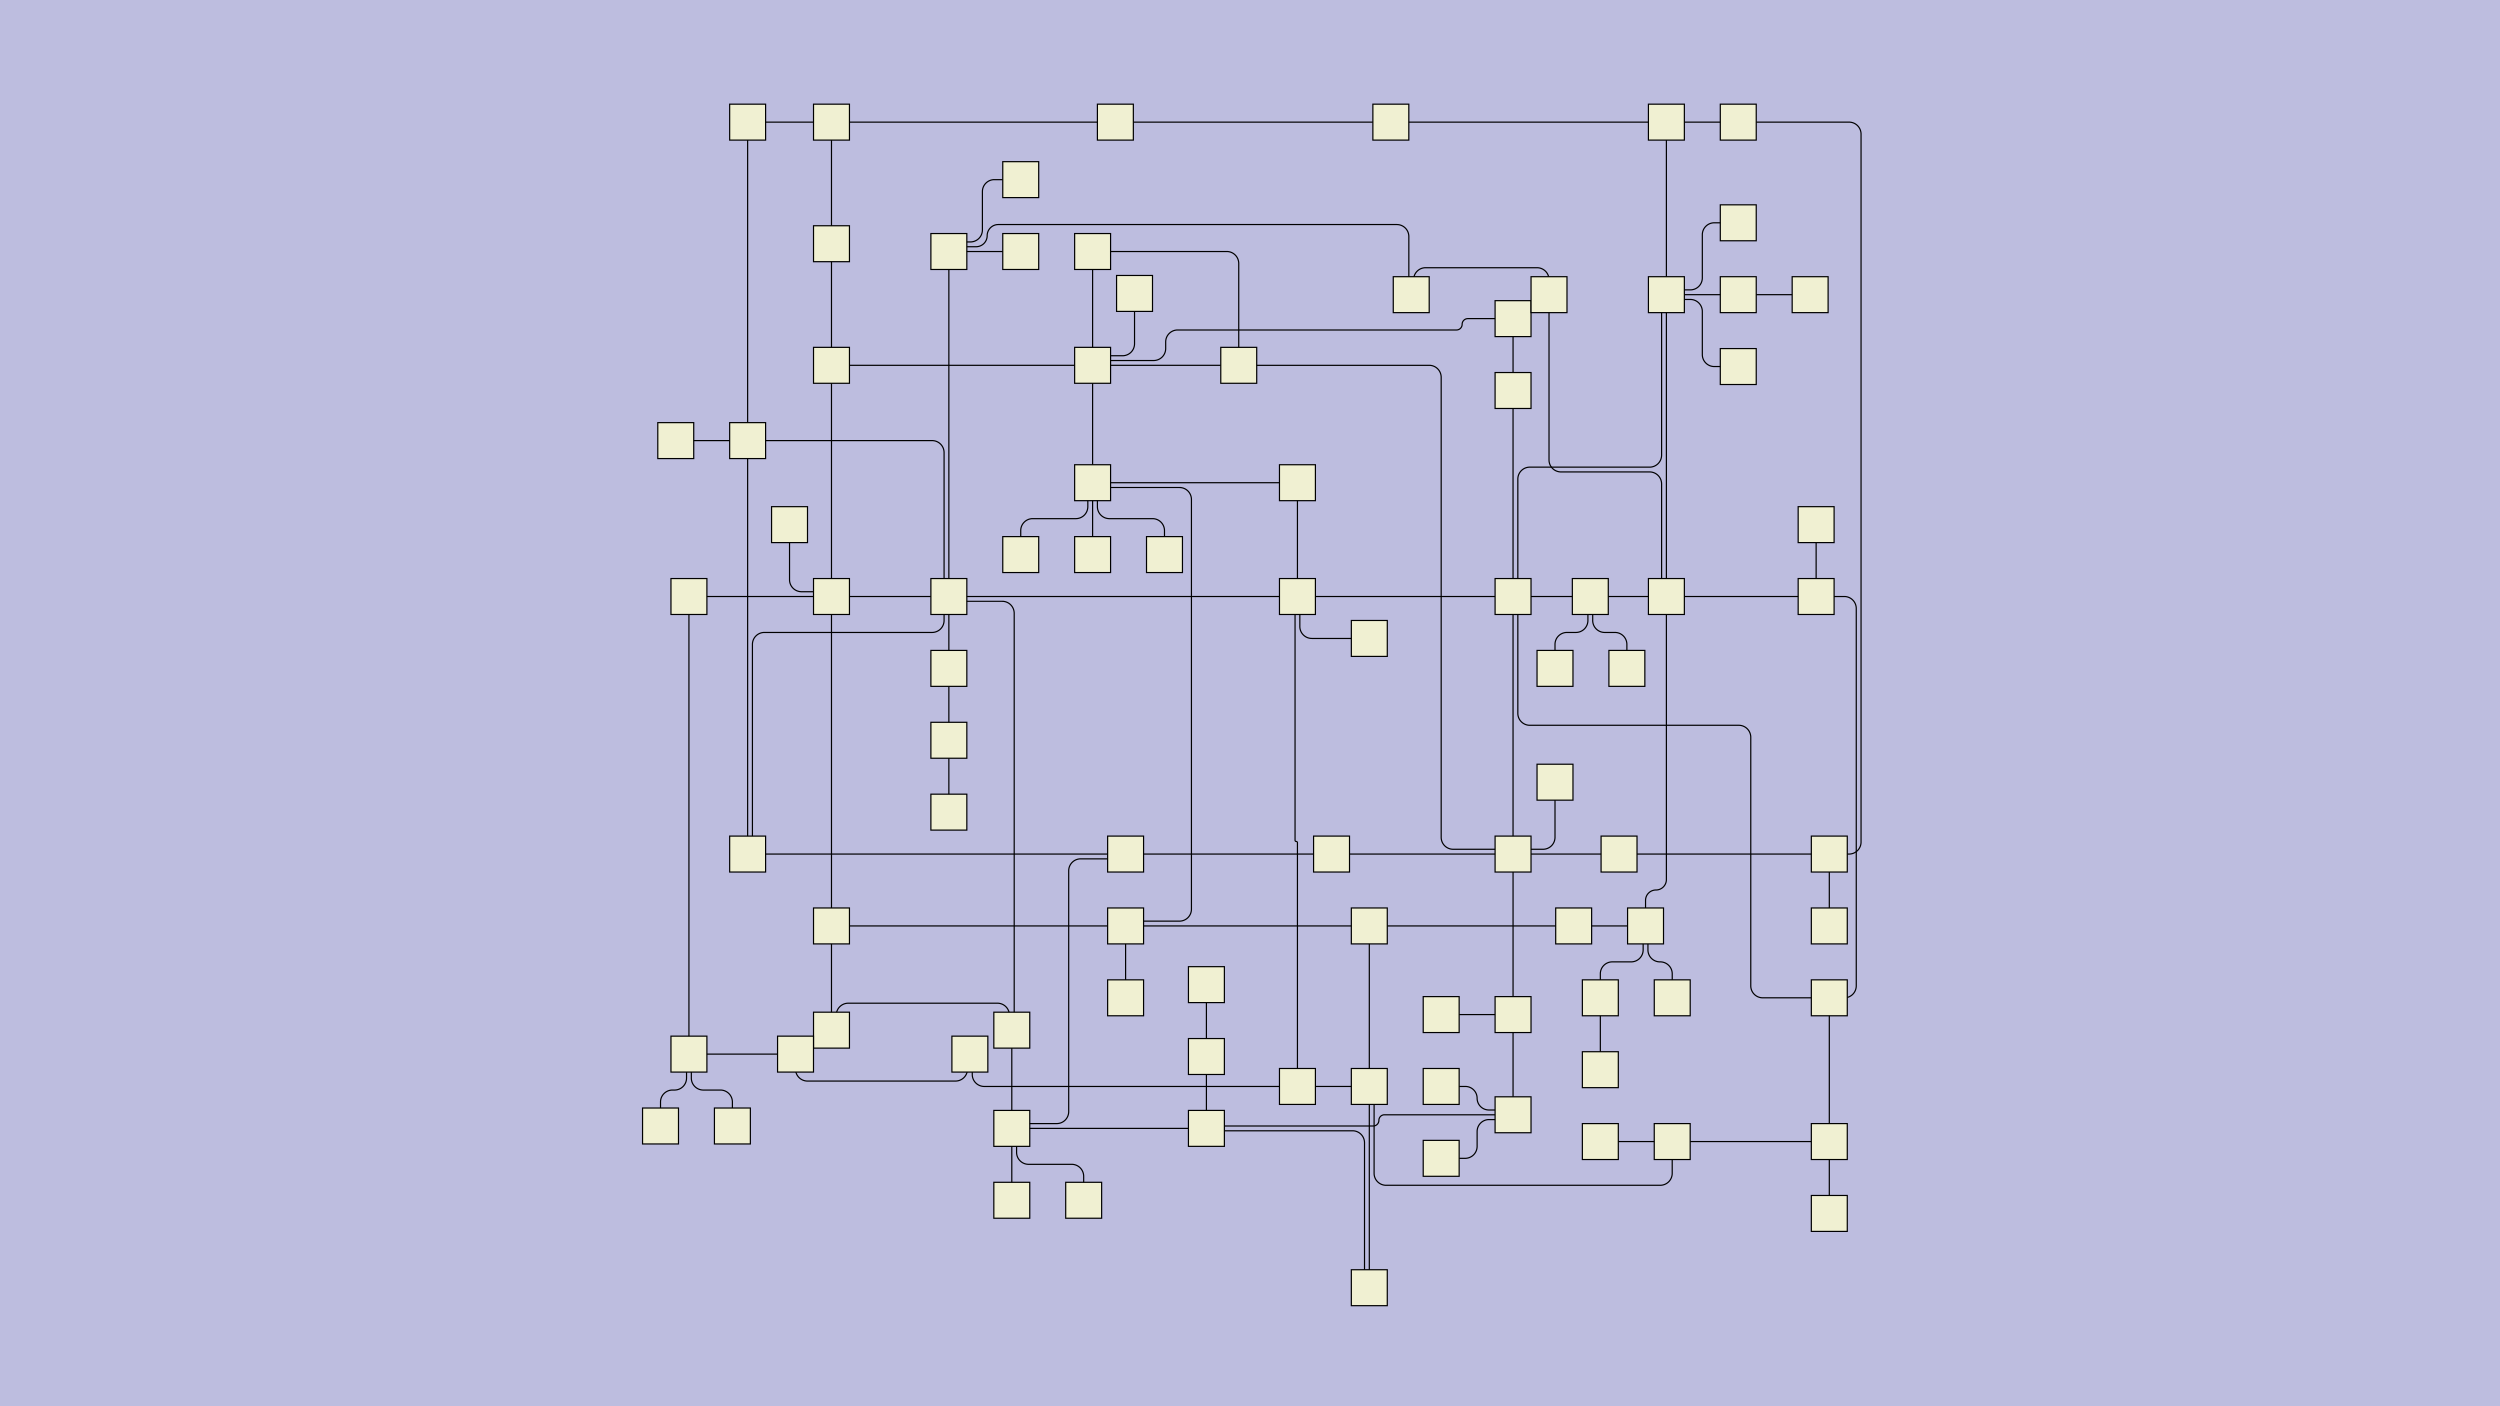 <?xml version="1.0" encoding="UTF-8"?>
<svg id="canvasSVG" xmlns="http://www.w3.org/2000/svg" width="480px" height="270px">
<rect x="0" y="0" width="480" height="270" stroke="none" stroke-width="1" id="" onclick="null" fill="#bdbddf"/>
<g id="outerGroup">
<g transform="translate(123.37,20.00),scale(0.23),translate(-15.00,-0.00)">
    <path d="M 330.70,376 V 356.00 a 10.00,10.00 0 0,1 10.00,-10.00 H 376.70 a 10.00,10.00 0 0,0 10.00,-10.00 V 318.00 a 2.00,2.00 0 0,1 2.00,-2.00L 390.70,316" stroke="black" stroke-width="1" fill="none"/>
    <path d="M 425.70,158 V 200.01 a 10.00,10.00 0 0,1 -10.00,10.00 H 394.69 a 4.00,4.00 0 0,0 -4.00,4.00L 390.70,218" stroke="black" stroke-width="1" fill="none"/>
    <path d="M 621.69,446 H 573.69 a 10.00,10.00 0 0,1 -10.00,-10.00 V 412.00 a 1.00,1.00 0 0,0 -1.00,-1.00L 561.69,411" stroke="black" stroke-width="1" fill="none"/>
    <path d="M 852.28,686 V 664.70 a 8.70,8.70 0 0,1 8.70,-8.70 H 860.98 a 8.70,8.70 0 0,0 8.70,-8.70 V 411.00 a 0.00,0.00 0 0,1 0.00,-0.00L 869.68,411" stroke="black" stroke-width="1" fill="none"/>
    <path d="M 323.24,855 V 773.00 a 0.00,0.00 0 0,1 0.00,-0.00L 323.24,773" stroke="black" stroke-width="1" fill="none"/>
    <path d="M 323.24,773 H 324.24 a 1.00,1.00 0 0,0 1.00,-1.00 V 425.00 a 10.00,10.00 0 0,0 -10.00,-10.00 H 272.70 a 2.00,2.00 0 0,1 -2.00,-2.00L 270.70,411" stroke="black" stroke-width="1" fill="none"/>
    <path d="M 330.70,123 V 123.00 a 0.01,0.01 0 0,1 -0.01,0.01 H 270.70 a 0.01,0.01 0 0,1 -0.01,-0.01L 270.70,123" stroke="black" stroke-width="1" fill="none"/>
    <path d="M 172.72,116.5 V 15.00 a 0.00,0.00 0 0,1 0.00,-0.00L 172.72,15" stroke="black" stroke-width="1" fill="none"/>
    <path d="M 874.54,866 V 892.50 a 10.00,10.00 0 0,1 -10.00,10.00 H 635.68 a 10.00,10.00 0 0,1 -10.00,-10.00 V 822.00 a 2.00,2.00 0 0,0 -2.00,-2.00L 621.68,820" stroke="black" stroke-width="1" fill="none"/>
    <path d="M 450.70,376 V 356.00 a 10.00,10.00 0 0,0 -10.00,-10.00 H 404.70 a 10.00,10.00 0 0,1 -10.00,-10.00 V 318.00 a 2.00,2.00 0 0,0 -2.00,-2.00L 390.70,316" stroke="black" stroke-width="1" fill="none"/>
    <path d="M 814.54,806 V 746.00 a 0.00,0.00 0 0,1 0.00,-0.00L 814.54,746" stroke="black" stroke-width="1" fill="none"/>
    <path d="M 561.69,411 H 741.68 a 0.00,0.00 0 0,1 0.00,0.00L 741.68,411" stroke="black" stroke-width="1" fill="none"/>
    <path d="M 270.70,591 V 531.00 a 0.00,0.00 0 0,1 0.00,-0.00L 270.70,531" stroke="black" stroke-width="1" fill="none"/>
    <path d="M 1005.68,626 H 830.16 a 0.00,0.00 0 0,0 -0.00,0.00L 830.16,626" stroke="black" stroke-width="1" fill="none"/>
    <path d="M 776.70,471 V 451.00 a 10.00,10.00 0 0,1 10.00,-10.00 H 794.17 a 10.00,10.00 0 0,0 10.00,-10.00 V 412.00 a 1.00,1.00 0 0,1 1.00,-1.00L 806.17,411" stroke="black" stroke-width="1" fill="none"/>
    <path d="M 102.72,626 H 104.72 a 2.00,2.00 0 0,0 2.00,-2.00 V 451.00 a 10.00,10.00 0 0,1 10.00,-10.00 H 256.71 a 10.00,10.00 0 0,0 10.00,-10.00 V 413.00 a 2.00,2.00 0 0,1 2.00,-2.00L 270.70,411" stroke="black" stroke-width="1" fill="none"/>
    <path d="M 741.68,760 V 626.00 a 0.00,0.00 0 0,1 0.00,-0.00L 741.68,626" stroke="black" stroke-width="1" fill="none"/>
    <path d="M 172.72,218 H 390.70 a 0.00,0.00 0 0,1 0.00,0.00L 390.70,218" stroke="black" stroke-width="1" fill="none"/>
    <path d="M 836.70,471 V 451.00 a 10.00,10.00 0 0,0 -10.00,-10.00 H 818.17 a 10.00,10.00 0 0,1 -10.00,-10.00 V 412.00 a 1.00,1.00 0 0,0 -1.00,-1.00L 806.17,411" stroke="black" stroke-width="1" fill="none"/>
    <path d="M 830.16,626 H 741.68 a 0.00,0.00 0 0,0 -0.00,0.00L 741.68,626" stroke="black" stroke-width="1" fill="none"/>
    <path d="M 172.72,218 V 411.00 a 0.00,0.00 0 0,0 0.00,0.00L 172.72,411" stroke="black" stroke-width="1" fill="none"/>
    <path d="M 656.68,159.03 H 655.68 a 1.00,1.00 0 0,1 -1.00,-1.00 V 110.50 a 10.00,10.00 0 0,0 -10.00,-10.00 H 311.95 a 9.26,9.26 0 0,0 -9.26,9.26 V 109.75 a 9.26,9.26 0 0,1 -9.26,9.26 H 272.69 a 1.99,1.99 0 0,0 -1.99,1.99L 270.70,123" stroke="black" stroke-width="1" fill="none"/>
    <path d="M 172.72,15 H 102.72 a 0.00,0.00 0 0,0 -0.00,0.00L 102.72,15" stroke="black" stroke-width="1" fill="none"/>
    <path d="M 792.28,686 H 852.28 a 0.00,0.00 0 0,1 0.00,0.00L 852.28,686" stroke="black" stroke-width="1" fill="none"/>
    <path d="M 270.70,411 H 561.69 a 0.00,0.00 0 0,1 0.00,0.00L 561.69,411" stroke="black" stroke-width="1" fill="none"/>
    <path d="M 485.70,735 V 795.00 a 0.00,0.00 0 0,0 0.00,0.00L 485.70,795" stroke="black" stroke-width="1" fill="none"/>
    <path d="M 172.72,411 H 270.70 a 0.00,0.00 0 0,1 0.00,0.00L 270.70,411" stroke="black" stroke-width="1" fill="none"/>
    <path d="M 741.68,179.03 V 239.03 a 0.00,0.00 0 0,0 0.00,0.00L 741.68,239.03" stroke="black" stroke-width="1" fill="none"/>
    <path d="M 390.70,376 V 316.00 a 0.00,0.00 0 0,1 0.00,-0.00L 390.70,316" stroke="black" stroke-width="1" fill="none"/>
    <path d="M 929.68,15 H 869.68 a 0.00,0.00 0 0,0 -0.00,0.00L 869.68,15" stroke="black" stroke-width="1" fill="none"/>
    <path d="M 270.70,123 H 270.70 a 0.00,0.00 0 0,1 0.00,0.00 V 411.00 a 0.00,0.00 0 0,1 -0.00,0.00L 270.70,411" stroke="black" stroke-width="1" fill="none"/>
    <path d="M 409.70,15 H 172.72 a 0.00,0.00 0 0,0 -0.00,0.00L 172.72,15" stroke="black" stroke-width="1" fill="none"/>
    <path d="M 1005.68,626 H 1022.18 a 10.00,10.00 0 0,0 10.00,-10.00 V 25.00 a 10.00,10.00 0 0,0 -10.00,-10.00 H 929.68 a 0.00,0.00 0 0,0 -0.00,0.00L 929.68,15" stroke="black" stroke-width="1" fill="none"/>
    <path d="M 639.66,15 H 409.70 a 0.00,0.00 0 0,0 -0.00,0.00L 409.70,15" stroke="black" stroke-width="1" fill="none"/>
    <path d="M 418.24,746 V 686.00 a 0.00,0.00 0 0,1 0.00,-0.00L 418.24,686" stroke="black" stroke-width="1" fill="none"/>
    <path d="M 390.70,218 V 216.00 a 2.00,2.00 0 0,1 2.00,-2.00 H 441.70 a 10.00,10.00 0 0,0 10.00,-10.00 V 198.51 a 10.00,10.00 0 0,1 10.00,-10.00 H 694.44 a 4.74,4.74 0 0,0 4.74,-4.74 V 183.77 a 4.74,4.74 0 0,1 4.74,-4.74 H 741.68 a 0.00,0.00 0 0,1 0.00,0.00L 741.68,179.03" stroke="black" stroke-width="1" fill="none"/>
    <path d="M 137.70,351 V 397.00 a 10.00,10.00 0 0,0 10.00,10.00 H 170.72 a 2.00,2.00 0 0,1 2.00,2.00L 172.72,411" stroke="black" stroke-width="1" fill="none"/>
    <path d="M 53.72,411 H 172.72 a 0.00,0.00 0 0,1 0.00,0.00L 172.72,411" stroke="black" stroke-width="1" fill="none"/>
    <path d="M 172.72,686 V 411.00 a 0.00,0.00 0 0,1 0.00,-0.00L 172.72,411" stroke="black" stroke-width="1" fill="none"/>
    <path d="M 741.68,843.64 V 760.00 a 0.00,0.00 0 0,1 0.00,-0.00L 741.68,760" stroke="black" stroke-width="1" fill="none"/>
    <path d="M 485.70,855 V 854.00 a 1.00,1.00 0 0,1 1.00,-1.00 H 625.00 a 4.68,4.68 0 0,0 4.68,-4.68 V 848.32 a 4.68,4.68 0 0,1 4.68,-4.68 H 741.68 a 0.00,0.00 0 0,1 0.00,0.00L 741.68,843.64" stroke="black" stroke-width="1" fill="none"/>
    <path d="M 621.68,988 V 820.00 a 0.00,0.00 0 0,1 0.00,-0.00L 621.68,820" stroke="black" stroke-width="1" fill="none"/>
    <path d="M 814.54,746 V 726.00 a 10.00,10.00 0 0,1 10.00,-10.00 H 840.28 a 10.00,10.00 0 0,0 10.00,-10.00 V 687.00 a 1.00,1.00 0 0,1 1.00,-1.00L 852.28,686" stroke="black" stroke-width="1" fill="none"/>
    <path d="M 42.72,280.85 H 102.72 a 0.00,0.00 0 0,1 0.00,0.00L 102.72,280.85" stroke="black" stroke-width="1" fill="none"/>
    <path d="M 741.68,239.03 H 741.67 a 0.00,0.00 0 0,0 -0.00,0.00 V 411.00 a 0.00,0.00 0 0,0 0.00,0.00L 741.68,411" stroke="black" stroke-width="1" fill="none"/>
    <path d="M 172.72,686 V 773.00 a 0.00,0.00 0 0,0 0.00,0.00L 172.72,773" stroke="black" stroke-width="1" fill="none"/>
    <path d="M 102.72,626 H 418.24 a 0.00,0.00 0 0,1 0.00,0.00L 418.24,626" stroke="black" stroke-width="1" fill="none"/>
    <path d="M 929.68,219.03 H 909.68 a 10.00,10.00 0 0,1 -10.00,-10.00 V 173.03 a 10.00,10.00 0 0,0 -10.00,-10.00 H 871.68 a 2.00,2.00 0 0,1 -2.00,-2.00L 869.68,159.03" stroke="black" stroke-width="1" fill="none"/>
    <path d="M 142.70,793 H 53.72 a 0.00,0.00 0 0,0 -0.00,0.00L 53.72,793" stroke="black" stroke-width="1" fill="none"/>
    <path d="M 771.70,159.03 V 297.01 a 10.00,10.00 0 0,0 10.00,10.00 H 855.68 a 10.00,10.00 0 0,1 10.00,10.00 V 409.00 a 2.00,2.00 0 0,0 2.00,2.00L 869.68,411" stroke="black" stroke-width="1" fill="none"/>
    <path d="M 102.72,626 V 280.85 a 0.00,0.00 0 0,1 0.00,-0.00L 102.72,280.85" stroke="black" stroke-width="1" fill="none"/>
    <path d="M 989.68,159.03 H 929.68 a 0.00,0.00 0 0,0 -0.00,0.00L 929.68,159.03" stroke="black" stroke-width="1" fill="none"/>
    <path d="M 270.70,531 V 471.00 a 0.00,0.00 0 0,1 0.00,-0.00L 270.70,471" stroke="black" stroke-width="1" fill="none"/>
    <path d="M 561.69,820 V 616.50 a 1.00,1.00 0 0,0 -1.00,-1.00 H 560.69 a 1.00,1.00 0 0,1 -1.00,-1.00 V 412.00 a 1.00,1.00 0 0,1 1.00,-1.00L 561.69,411" stroke="black" stroke-width="1" fill="none"/>
    <path d="M 929.68,99.03 H 909.68 a 10.00,10.00 0 0,0 -10.00,10.00 V 145.03 a 10.00,10.00 0 0,1 -10.00,10.00 H 871.68 a 2.00,2.00 0 0,0 -2.00,2.00L 869.68,159.03" stroke="black" stroke-width="1" fill="none"/>
    <path d="M 869.68,159.03 V 411.00 a 0.00,0.00 0 0,0 0.00,0.00L 869.68,411" stroke="black" stroke-width="1" fill="none"/>
    <path d="M 869.68,15 V 159.03 a 0.00,0.00 0 0,0 0.00,0.00L 869.68,159.03" stroke="black" stroke-width="1" fill="none"/>
    <path d="M 776.70,566 V 612.00 a 10.00,10.00 0 0,1 -10.00,10.00 H 743.68 a 2.00,2.00 0 0,0 -2.00,2.00L 741.68,626" stroke="black" stroke-width="1" fill="none"/>
    <path d="M 512.69,218 H 671.68 a 10.00,10.00 0 0,1 10.00,10.00 V 612.00 a 10.00,10.00 0 0,0 10.00,10.00 H 739.68 a 2.00,2.00 0 0,1 2.00,2.00L 741.68,626" stroke="black" stroke-width="1" fill="none"/>
    <path d="M 621.68,686 V 820.00 a 0.00,0.00 0 0,0 0.00,0.00L 621.68,820" stroke="black" stroke-width="1" fill="none"/>
    <path d="M 561.69,316 V 411.00 a 0.00,0.00 0 0,0 0.00,0.00L 561.69,411" stroke="black" stroke-width="1" fill="none"/>
    <path d="M 30.00,853 V 833.00 a 10.00,10.00 0 0,1 10.00,-10.00 H 41.72 a 10.00,10.00 0 0,0 10.00,-10.00 V 794.00 a 1.00,1.00 0 0,1 1.00,-1.00L 53.72,793" stroke="black" stroke-width="1" fill="none"/>
    <path d="M 869.68,15 H 639.66 a 0.00,0.00 0 0,0 -0.00,0.00L 639.66,15" stroke="black" stroke-width="1" fill="none"/>
    <path d="M 485.70,855 V 856.00 a 1.00,1.00 0 0,0 1.00,1.00 H 607.68 a 10.00,10.00 0 0,1 10.00,10.00 V 986.00 a 2.00,2.00 0 0,0 2.00,2.00L 621.68,988" stroke="black" stroke-width="1" fill="none"/>
    <path d="M 1005.68,746 H 950.12 a 10.00,10.00 0 0,1 -10.00,-10.00 V 528.50 a 10.00,10.00 0 0,0 -10.00,-10.00 H 755.67 a 10.00,10.00 0 0,1 -10.00,-10.00 V 413.00 a 2.00,2.00 0 0,0 -2.00,-2.00L 741.68,411" stroke="black" stroke-width="1" fill="none"/>
    <path d="M 142.70,793 V 805.50 a 10.00,10.00 0 0,0 10.00,10.00 H 276.24 a 10.00,10.00 0 0,0 10.00,-10.00 V 794.00 a 1.00,1.00 0 0,1 1.00,-1.00L 288.24,793" stroke="black" stroke-width="1" fill="none"/>
    <path d="M 172.72,773 H 174.72 a 2.00,2.00 0 0,0 2.00,-2.00 V 760.50 a 10.00,10.00 0 0,1 10.00,-10.00 H 311.24 a 10.00,10.00 0 0,1 10.00,10.00 V 772.00 a 1.00,1.00 0 0,0 1.00,1.00L 323.24,773" stroke="black" stroke-width="1" fill="none"/>
    <path d="M 390.70,123 H 502.69 a 10.00,10.00 0 0,1 10.00,10.00 V 218.00 a 0.00,0.00 0 0,0 0.00,0.00L 512.69,218" stroke="black" stroke-width="1" fill="none"/>
    <path d="M 390.70,316 H 561.69 a 0.00,0.00 0 0,1 0.00,0.00L 561.69,316" stroke="black" stroke-width="1" fill="none"/>
    <path d="M 390.70,218 V 218.00 a 0.00,0.00 0 0,0 0.00,0.00 H 512.69 a 0.00,0.00 0 0,0 0.00,-0.00L 512.69,218" stroke="black" stroke-width="1" fill="none"/>
    <path d="M 418.24,686 V 684.00 a 2.00,2.00 0 0,1 2.00,-2.00 H 463.20 a 10.00,10.00 0 0,0 10.00,-10.00 V 330.00 a 10.00,10.00 0 0,0 -10.00,-10.00 H 392.70 a 2.00,2.00 0 0,1 -2.00,-2.00L 390.70,316" stroke="black" stroke-width="1" fill="none"/>
    <path d="M 418.24,686 H 172.72 a 0.00,0.00 0 0,0 -0.00,0.00L 172.72,686" stroke="black" stroke-width="1" fill="none"/>
    <path d="M 102.72,280.85 H 256.71 a 10.00,10.00 0 0,1 10.00,10.00 V 409.00 a 2.00,2.00 0 0,0 2.00,2.00L 270.70,411" stroke="black" stroke-width="1" fill="none"/>
    <path d="M 102.72,15 V 280.85 a 0.00,0.00 0 0,0 0.00,0.00L 102.72,280.85" stroke="black" stroke-width="1" fill="none"/>
    <path d="M 390.70,123 V 218.00 a 0.00,0.00 0 0,0 0.00,0.00L 390.70,218" stroke="black" stroke-width="1" fill="none"/>
    <path d="M 288.24,793 H 289.24 a 1.00,1.00 0 0,1 1.00,1.00 V 810.00 a 10.00,10.00 0 0,0 10.00,10.00 H 561.69 a 0.00,0.00 0 0,1 0.00,0.00L 561.69,820" stroke="black" stroke-width="1" fill="none"/>
    <path d="M 485.70,795 V 855.00 a 0.00,0.00 0 0,0 0.00,0.00L 485.70,855" stroke="black" stroke-width="1" fill="none"/>
    <path d="M 681.68,820 H 701.86 a 9.82,9.82 0 0,1 9.82,9.82 V 829.82 a 9.82,9.82 0 0,0 9.82,9.82 H 739.68 a 2.00,2.00 0 0,1 2.00,2.00L 741.68,843.64" stroke="black" stroke-width="1" fill="none"/>
    <path d="M 994.68,351 V 411.00 a 0.00,0.00 0 0,0 0.00,0.00L 994.68,411" stroke="black" stroke-width="1" fill="none"/>
    <path d="M 806.17,411 H 741.68 a 0.00,0.00 0 0,0 -0.00,0.00L 741.68,411" stroke="black" stroke-width="1" fill="none"/>
    <path d="M 383.24,915 V 895.00 a 10.00,10.00 0 0,0 -10.00,-10.00 H 337.24 a 10.00,10.00 0 0,1 -10.00,-10.00 V 857.00 a 2.00,2.00 0 0,0 -2.00,-2.00L 323.24,855" stroke="black" stroke-width="1" fill="none"/>
    <path d="M 741.68,626 H 741.67 a 0.00,0.00 0 0,1 -0.00,-0.00 V 411.00 a 0.00,0.00 0 0,1 0.00,-0.00L 741.68,411" stroke="black" stroke-width="1" fill="none"/>
    <path d="M 621.68,686 H 418.24 a 0.00,0.00 0 0,0 -0.00,0.00L 418.24,686" stroke="black" stroke-width="1" fill="none"/>
    <path d="M 621.68,820 H 561.69 a 0.00,0.00 0 0,0 -0.00,0.00L 561.69,820" stroke="black" stroke-width="1" fill="none"/>
    <path d="M 681.68,760 H 741.68 a 0.00,0.00 0 0,1 0.00,0.00L 741.68,760" stroke="black" stroke-width="1" fill="none"/>
    <path d="M 874.56,746 V 726.00 a 10.00,10.00 0 0,0 -10.00,-10.00 H 864.28 a 10.00,10.00 0 0,1 -10.00,-10.00 V 687.00 a 1.00,1.00 0 0,0 -1.00,-1.00L 852.28,686" stroke="black" stroke-width="1" fill="none"/>
    <path d="M 485.70,855 H 323.24 a 0.00,0.00 0 0,0 -0.00,0.00L 323.24,855" stroke="black" stroke-width="1" fill="none"/>
    <path d="M 1005.68,686 V 626.00 a 0.00,0.00 0 0,1 0.00,-0.00L 1005.68,626" stroke="black" stroke-width="1" fill="none"/>
    <path d="M 1005.68,926 V 866.00 a 0.00,0.00 0 0,1 0.00,-0.00L 1005.68,866" stroke="black" stroke-width="1" fill="none"/>
    <path d="M 418.24,626 H 590.16 a 0.00,0.00 0 0,1 0.00,0.00L 590.16,626" stroke="black" stroke-width="1" fill="none"/>
    <path d="M 994.68,411 H 1018.18 a 10.00,10.00 0 0,1 10.00,10.00 V 736.00 a 10.00,10.00 0 0,1 -10.00,10.00 H 1005.68 a 0.00,0.00 0 0,0 -0.00,0.00L 1005.68,746" stroke="black" stroke-width="1" fill="none"/>
    <path d="M 418.24,626 V 628.00 a 2.00,2.00 0 0,1 -2.00,2.00 H 380.74 a 10.00,10.00 0 0,0 -10.00,10.00 V 841.00 a 10.00,10.00 0 0,1 -10.00,10.00 H 325.24 a 2.00,2.00 0 0,0 -2.00,2.00L 323.24,855" stroke="black" stroke-width="1" fill="none"/>
    <path d="M 771.70,159.03 V 146.53 a 10.00,10.00 0 0,0 -10.00,-10.00 H 668.68 a 10.00,10.00 0 0,0 -10.00,10.00 V 158.03 a 1.00,1.00 0 0,1 -1.00,1.00L 656.68,159.03" stroke="black" stroke-width="1" fill="none"/>
    <path d="M 792.28,686 H 621.68 a 0.00,0.00 0 0,0 -0.00,0.00L 621.68,686" stroke="black" stroke-width="1" fill="none"/>
    <path d="M 814.54,866 H 874.54 a 0.00,0.00 0 0,1 0.00,0.00L 874.54,866" stroke="black" stroke-width="1" fill="none"/>
    <path d="M 53.72,793 V 411.00 a 0.00,0.00 0 0,1 0.00,-0.00L 53.72,411" stroke="black" stroke-width="1" fill="none"/>
    <path d="M 929.68,159.03 H 869.68 a 0.00,0.00 0 0,0 -0.00,0.00L 869.68,159.03" stroke="black" stroke-width="1" fill="none"/>
    <path d="M 590.16,626 H 741.68 a 0.00,0.00 0 0,1 0.00,0.00L 741.68,626" stroke="black" stroke-width="1" fill="none"/>
    <path d="M 869.68,159.03 H 867.68 a 2.00,2.00 0 0,0 -2.00,2.00 V 293.01 a 10.00,10.00 0 0,1 -10.00,10.00 H 755.67 a 10.00,10.00 0 0,0 -10.00,10.00 V 409.00 a 2.00,2.00 0 0,1 -2.00,2.00L 741.68,411" stroke="black" stroke-width="1" fill="none"/>
    <path d="M 330.70,63 H 308.70 a 10.00,10.00 0 0,0 -10.00,10.00 V 105.01 a 10.00,10.00 0 0,1 -10.00,10.00 H 274.69 a 3.99,3.99 0 0,0 -3.99,3.99L 270.70,123" stroke="black" stroke-width="1" fill="none"/>
    <path d="M 270.70,471 H 270.70 a 0.00,0.00 0 0,0 0.00,-0.00 V 411.00 a 0.00,0.00 0 0,0 -0.00,-0.00L 270.70,411" stroke="black" stroke-width="1" fill="none"/>
    <path d="M 869.68,411 H 994.68 a 0.00,0.00 0 0,1 0.00,0.00L 994.68,411" stroke="black" stroke-width="1" fill="none"/>
    <path d="M 90.00,853 V 833.00 a 10.00,10.00 0 0,0 -10.00,-10.00 H 65.72 a 10.00,10.00 0 0,1 -10.00,-10.00 V 794.00 a 1.00,1.00 0 0,0 -1.00,-1.00L 53.72,793" stroke="black" stroke-width="1" fill="none"/>
    <path d="M 1005.68,866 V 746.00 a 0.00,0.00 0 0,1 0.00,-0.00L 1005.68,746" stroke="black" stroke-width="1" fill="none"/>
    <path d="M 172.72,116.5 V 218.00 a 0.00,0.00 0 0,0 0.00,0.00L 172.72,218" stroke="black" stroke-width="1" fill="none"/>
    <path d="M 323.24,915 V 855.00 a 0.00,0.00 0 0,1 0.00,-0.00L 323.24,855" stroke="black" stroke-width="1" fill="none"/>
    <path d="M 874.54,866 H 1005.68 a 0.00,0.00 0 0,1 0.00,0.00L 1005.68,866" stroke="black" stroke-width="1" fill="none"/>
    <path d="M 869.68,411 H 806.17 a 0.00,0.00 0 0,0 -0.00,0.00L 806.17,411" stroke="black" stroke-width="1" fill="none"/>
    <path d="M 681.68,880 H 701.68 a 10.00,10.00 0 0,0 10.00,-10.00 V 857.64 a 10.00,10.00 0 0,1 10.00,-10.00 H 739.68 a 2.00,2.00 0 0,0 2.00,-2.00L 741.68,843.64" stroke="black" stroke-width="1" fill="none"/>
    <path d="M 390.70,218 V 316.00 a 0.00,0.00 0 0,0 0.00,0.00L 390.70,316" stroke="black" stroke-width="1" fill="none"/>
    <rect x="726.68" y="396.0" width="30.0" height="30.0" stroke="black" stroke-width="1" id="0" onclick="ow3.nodeClick(this)" fill="#f0f0d2"/>

    <rect x="726.68" y="611.0" width="30.0" height="30.0" stroke="black" stroke-width="1" id="1" onclick="ow3.nodeClick(this)" fill="#f0f0d2"/>

    <rect x="546.69" y="396.0" width="30.0" height="30.0" stroke="black" stroke-width="1" id="2" onclick="ow3.nodeClick(this)" fill="#f0f0d2"/>

    <rect x="255.7" y="396.0" width="30.0" height="30.0" stroke="black" stroke-width="1" id="3" onclick="ow3.nodeClick(this)" fill="#f0f0d2"/>

    <rect x="791.17" y="396.0" width="30.0" height="30.0" stroke="black" stroke-width="1" id="4" onclick="ow3.nodeClick(this)" fill="#f0f0d2"/>

    <rect x="497.69" y="203.0" width="30.0" height="30.0" stroke="black" stroke-width="1" id="5" onclick="ow3.nodeClick(this)" fill="#f0f0d2"/>

    <rect x="87.72" y="265.85" width="30.0" height="30.0" stroke="black" stroke-width="1" id="6" onclick="ow3.nodeClick(this)" fill="#f0f0d2"/>

    <rect x="990.68" y="731.0" width="30.0" height="30.0" stroke="black" stroke-width="1" id="7" onclick="ow3.nodeClick(this)" fill="#f0f0d2"/>

    <rect x="87.72" y="611.0" width="30.0" height="30.0" stroke="black" stroke-width="1" id="8" onclick="ow3.nodeClick(this)" fill="#f0f0d2"/>

    <rect x="157.72" y="396.0" width="30.0" height="30.0" stroke="black" stroke-width="1" id="9" onclick="ow3.nodeClick(this)" fill="#f0f0d2"/>

    <rect x="546.69" y="301.0" width="30.0" height="30.0" stroke="black" stroke-width="1" id="10" onclick="ow3.nodeClick(this)" fill="#f0f0d2"/>

    <rect x="726.68" y="224.03" width="30.0" height="30.0" stroke="black" stroke-width="1" id="11" onclick="ow3.nodeClick(this)" fill="#f0f0d2"/>

    <rect x="815.16" y="611.0" width="30.0" height="30.0" stroke="black" stroke-width="1" id="12" onclick="ow3.nodeClick(this)" fill="#f0f0d2"/>

    <rect x="726.68" y="745.0" width="30.0" height="30.0" stroke="black" stroke-width="1" id="13" onclick="ow3.nodeClick(this)" fill="#f0f0d2"/>

    <rect x="726.68" y="164.03" width="30.0" height="30.0" stroke="black" stroke-width="1" id="14" onclick="ow3.nodeClick(this)" fill="#f0f0d2"/>

    <rect x="546.69" y="805.0" width="30.0" height="30.0" stroke="black" stroke-width="1" id="15" onclick="ow3.nodeClick(this)" fill="#f0f0d2"/>

    <rect x="726.68" y="828.64" width="30.0" height="30.0" stroke="black" stroke-width="1" id="16" onclick="ow3.nodeClick(this)" fill="#f0f0d2"/>

    <rect x="308.24" y="758.0" width="30.0" height="30.0" stroke="black" stroke-width="1" id="17" onclick="ow3.nodeClick(this)" fill="#f0f0d2"/>

    <rect x="606.69" y="431.0" width="30.0" height="30.0" stroke="black" stroke-width="1" id="18" onclick="ow3.nodeClick(this)" fill="#f0f0d2"/>

    <rect x="255.7" y="456.0" width="30.0" height="30.0" stroke="black" stroke-width="1" id="19" onclick="ow3.nodeClick(this)" fill="#f0f0d2"/>

    <rect x="575.16" y="611.0" width="30.0" height="30.0" stroke="black" stroke-width="1" id="20" onclick="ow3.nodeClick(this)" fill="#f0f0d2"/>

    <rect x="157.72" y="671.0" width="30.0" height="30.0" stroke="black" stroke-width="1" id="21" onclick="ow3.nodeClick(this)" fill="#f0f0d2"/>

    <rect x="27.72" y="265.85" width="30.0" height="30.0" stroke="black" stroke-width="1" id="22" onclick="ow3.nodeClick(this)" fill="#f0f0d2"/>

    <rect x="761.7" y="551.0" width="30.0" height="30.0" stroke="black" stroke-width="1" id="23" onclick="ow3.nodeClick(this)" fill="#f0f0d2"/>

    <rect x="255.7" y="516.0" width="30.0" height="30.0" stroke="black" stroke-width="1" id="24" onclick="ow3.nodeClick(this)" fill="#f0f0d2"/>

    <rect x="854.68" y="396.0" width="30.0" height="30.0" stroke="black" stroke-width="1" id="25" onclick="ow3.nodeClick(this)" fill="#f0f0d2"/>

    <rect x="375.7" y="301.0" width="30.0" height="30.0" stroke="black" stroke-width="1" id="26" onclick="ow3.nodeClick(this)" fill="#f0f0d2"/>

    <rect x="308.24" y="840.0" width="30.0" height="30.0" stroke="black" stroke-width="1" id="27" onclick="ow3.nodeClick(this)" fill="#f0f0d2"/>

    <rect x="375.7" y="203.0" width="30.0" height="30.0" stroke="black" stroke-width="1" id="28" onclick="ow3.nodeClick(this)" fill="#f0f0d2"/>

    <rect x="255.7" y="108.0" width="30.0" height="30.0" stroke="black" stroke-width="1" id="29" onclick="ow3.nodeClick(this)" fill="#f0f0d2"/>

    <rect x="854.68" y="144.03" width="30.0" height="30.0" stroke="black" stroke-width="1" id="30" onclick="ow3.nodeClick(this)" fill="#f0f0d2"/>

    <rect x="368.24" y="900.0" width="30.0" height="30.0" stroke="black" stroke-width="1" id="31" onclick="ow3.nodeClick(this)" fill="#f0f0d2"/>

    <rect x="979.68" y="396.0" width="30.0" height="30.0" stroke="black" stroke-width="1" id="32" onclick="ow3.nodeClick(this)" fill="#f0f0d2"/>

    <rect x="666.68" y="865.0" width="30.0" height="30.0" stroke="black" stroke-width="1" id="33" onclick="ow3.nodeClick(this)" fill="#f0f0d2"/>

    <rect x="837.28" y="671.0" width="30.0" height="30.0" stroke="black" stroke-width="1" id="34" onclick="ow3.nodeClick(this)" fill="#f0f0d2"/>

    <rect x="375.7" y="108.0" width="30.0" height="30.0" stroke="black" stroke-width="1" id="35" onclick="ow3.nodeClick(this)" fill="#f0f0d2"/>

    <rect x="87.72" y="0.0" width="30.0" height="30.0" stroke="black" stroke-width="1" id="36" onclick="ow3.nodeClick(this)" fill="#f0f0d2"/>

    <rect x="255.7" y="576.0" width="30.0" height="30.0" stroke="black" stroke-width="1" id="37" onclick="ow3.nodeClick(this)" fill="#f0f0d2"/>

    <rect x="799.54" y="731.0" width="30.0" height="30.0" stroke="black" stroke-width="1" id="38" onclick="ow3.nodeClick(this)" fill="#f0f0d2"/>

    <rect x="315.7" y="48.0" width="30.0" height="30.0" stroke="black" stroke-width="1" id="39" onclick="ow3.nodeClick(this)" fill="#f0f0d2"/>

    <rect x="666.68" y="805.0" width="30.0" height="30.0" stroke="black" stroke-width="1" id="40" onclick="ow3.nodeClick(this)" fill="#f0f0d2"/>

    <rect x="435.7" y="361.0" width="30.0" height="30.0" stroke="black" stroke-width="1" id="41" onclick="ow3.nodeClick(this)" fill="#f0f0d2"/>

    <rect x="38.72" y="396.0" width="30.0" height="30.0" stroke="black" stroke-width="1" id="42" onclick="ow3.nodeClick(this)" fill="#f0f0d2"/>

    <rect x="914.68" y="144.03" width="30.0" height="30.0" stroke="black" stroke-width="1" id="43" onclick="ow3.nodeClick(this)" fill="#f0f0d2"/>

    <rect x="606.68" y="805.0" width="30.0" height="30.0" stroke="black" stroke-width="1" id="44" onclick="ow3.nodeClick(this)" fill="#f0f0d2"/>

    <rect x="403.24" y="671.0" width="30.0" height="30.0" stroke="black" stroke-width="1" id="45" onclick="ow3.nodeClick(this)" fill="#f0f0d2"/>

    <rect x="979.68" y="336.0" width="30.0" height="30.0" stroke="black" stroke-width="1" id="46" onclick="ow3.nodeClick(this)" fill="#f0f0d2"/>

    <rect x="157.72" y="758.0" width="30.0" height="30.0" stroke="black" stroke-width="1" id="47" onclick="ow3.nodeClick(this)" fill="#f0f0d2"/>

    <rect x="821.7" y="456.0" width="30.0" height="30.0" stroke="black" stroke-width="1" id="48" onclick="ow3.nodeClick(this)" fill="#f0f0d2"/>

    <rect x="666.68" y="745.0" width="30.0" height="30.0" stroke="black" stroke-width="1" id="49" onclick="ow3.nodeClick(this)" fill="#f0f0d2"/>

    <rect x="38.72" y="778.0" width="30.0" height="30.0" stroke="black" stroke-width="1" id="50" onclick="ow3.nodeClick(this)" fill="#f0f0d2"/>

    <rect x="859.54" y="851.0" width="30.0" height="30.0" stroke="black" stroke-width="1" id="51" onclick="ow3.nodeClick(this)" fill="#f0f0d2"/>

    <rect x="375.7" y="361.0" width="30.0" height="30.0" stroke="black" stroke-width="1" id="52" onclick="ow3.nodeClick(this)" fill="#f0f0d2"/>

    <rect x="308.24" y="900.0" width="30.0" height="30.0" stroke="black" stroke-width="1" id="53" onclick="ow3.nodeClick(this)" fill="#f0f0d2"/>

    <rect x="914.68" y="84.03" width="30.0" height="30.0" stroke="black" stroke-width="1" id="54" onclick="ow3.nodeClick(this)" fill="#f0f0d2"/>

    <rect x="974.68" y="144.03" width="30.0" height="30.0" stroke="black" stroke-width="1" id="55" onclick="ow3.nodeClick(this)" fill="#f0f0d2"/>

    <rect x="470.7" y="840.0" width="30.0" height="30.0" stroke="black" stroke-width="1" id="56" onclick="ow3.nodeClick(this)" fill="#f0f0d2"/>

    <rect x="315.7" y="361.0" width="30.0" height="30.0" stroke="black" stroke-width="1" id="57" onclick="ow3.nodeClick(this)" fill="#f0f0d2"/>

    <rect x="122.7" y="336.0" width="30.0" height="30.0" stroke="black" stroke-width="1" id="58" onclick="ow3.nodeClick(this)" fill="#f0f0d2"/>

    <rect x="75.0" y="838.0" width="30.0" height="30.0" stroke="black" stroke-width="1" id="59" onclick="ow3.nodeClick(this)" fill="#f0f0d2"/>

    <rect x="854.68" y="0.0" width="30.0" height="30.0" stroke="black" stroke-width="1" id="60" onclick="ow3.nodeClick(this)" fill="#f0f0d2"/>

    <rect x="799.54" y="791.0" width="30.0" height="30.0" stroke="black" stroke-width="1" id="61" onclick="ow3.nodeClick(this)" fill="#f0f0d2"/>

    <rect x="157.72" y="0.0" width="30.0" height="30.0" stroke="black" stroke-width="1" id="62" onclick="ow3.nodeClick(this)" fill="#f0f0d2"/>

    <rect x="859.56" y="731.0" width="30.0" height="30.0" stroke="black" stroke-width="1" id="63" onclick="ow3.nodeClick(this)" fill="#f0f0d2"/>

    <rect x="606.68" y="671.0" width="30.0" height="30.0" stroke="black" stroke-width="1" id="64" onclick="ow3.nodeClick(this)" fill="#f0f0d2"/>

    <rect x="799.54" y="851.0" width="30.0" height="30.0" stroke="black" stroke-width="1" id="65" onclick="ow3.nodeClick(this)" fill="#f0f0d2"/>

    <rect x="127.7" y="778.0" width="30.0" height="30.0" stroke="black" stroke-width="1" id="66" onclick="ow3.nodeClick(this)" fill="#f0f0d2"/>

    <rect x="756.7" y="144.03" width="30.0" height="30.0" stroke="black" stroke-width="1" id="67" onclick="ow3.nodeClick(this)" fill="#f0f0d2"/>

    <rect x="470.7" y="780.0" width="30.0" height="30.0" stroke="black" stroke-width="1" id="68" onclick="ow3.nodeClick(this)" fill="#f0f0d2"/>

    <rect x="777.28" y="671.0" width="30.0" height="30.0" stroke="black" stroke-width="1" id="69" onclick="ow3.nodeClick(this)" fill="#f0f0d2"/>

    <rect x="157.72" y="101.5" width="30.0" height="30.0" stroke="black" stroke-width="1" id="70" onclick="ow3.nodeClick(this)" fill="#f0f0d2"/>

    <rect x="641.68" y="144.03" width="30.0" height="30.0" stroke="black" stroke-width="1" id="71" onclick="ow3.nodeClick(this)" fill="#f0f0d2"/>

    <rect x="157.72" y="203.0" width="30.0" height="30.0" stroke="black" stroke-width="1" id="72" onclick="ow3.nodeClick(this)" fill="#f0f0d2"/>

    <rect x="410.7" y="143.0" width="30.0" height="30.0" stroke="black" stroke-width="1" id="73" onclick="ow3.nodeClick(this)" fill="#f0f0d2"/>

    <rect x="470.7" y="720.0" width="30.0" height="30.0" stroke="black" stroke-width="1" id="74" onclick="ow3.nodeClick(this)" fill="#f0f0d2"/>

    <rect x="990.68" y="851.0" width="30.0" height="30.0" stroke="black" stroke-width="1" id="75" onclick="ow3.nodeClick(this)" fill="#f0f0d2"/>

    <rect x="15.0" y="838.0" width="30.0" height="30.0" stroke="black" stroke-width="1" id="76" onclick="ow3.nodeClick(this)" fill="#f0f0d2"/>

    <rect x="761.7" y="456.0" width="30.0" height="30.0" stroke="black" stroke-width="1" id="77" onclick="ow3.nodeClick(this)" fill="#f0f0d2"/>

    <rect x="394.7" y="0.0" width="30.0" height="30.0" stroke="black" stroke-width="1" id="78" onclick="ow3.nodeClick(this)" fill="#f0f0d2"/>

    <rect x="624.66" y="0.0" width="30.0" height="30.0" stroke="black" stroke-width="1" id="79" onclick="ow3.nodeClick(this)" fill="#f0f0d2"/>

    <rect x="914.68" y="0.0" width="30.0" height="30.0" stroke="black" stroke-width="1" id="80" onclick="ow3.nodeClick(this)" fill="#f0f0d2"/>

    <rect x="990.68" y="611.0" width="30.0" height="30.0" stroke="black" stroke-width="1" id="81" onclick="ow3.nodeClick(this)" fill="#f0f0d2"/>

    <rect x="315.7" y="108.0" width="30.0" height="30.0" stroke="black" stroke-width="1" id="82" onclick="ow3.nodeClick(this)" fill="#f0f0d2"/>

    <rect x="403.24" y="731.0" width="30.0" height="30.0" stroke="black" stroke-width="1" id="83" onclick="ow3.nodeClick(this)" fill="#f0f0d2"/>

    <rect x="403.24" y="611.0" width="30.0" height="30.0" stroke="black" stroke-width="1" id="84" onclick="ow3.nodeClick(this)" fill="#f0f0d2"/>

    <rect x="990.68" y="911.0" width="30.0" height="30.0" stroke="black" stroke-width="1" id="85" onclick="ow3.nodeClick(this)" fill="#f0f0d2"/>

    <rect x="990.68" y="671.0" width="30.0" height="30.0" stroke="black" stroke-width="1" id="86" onclick="ow3.nodeClick(this)" fill="#f0f0d2"/>

    <rect x="273.24" y="778.0" width="30.0" height="30.0" stroke="black" stroke-width="1" id="87" onclick="ow3.nodeClick(this)" fill="#f0f0d2"/>

    <rect x="914.68" y="204.03" width="30.0" height="30.0" stroke="black" stroke-width="1" id="88" onclick="ow3.nodeClick(this)" fill="#f0f0d2"/>

    <rect x="606.68" y="973.0" width="30.0" height="30.0" stroke="black" stroke-width="1" id="89" onclick="ow3.nodeClick(this)" fill="#f0f0d2"/>

</g>
</g>
</svg>
